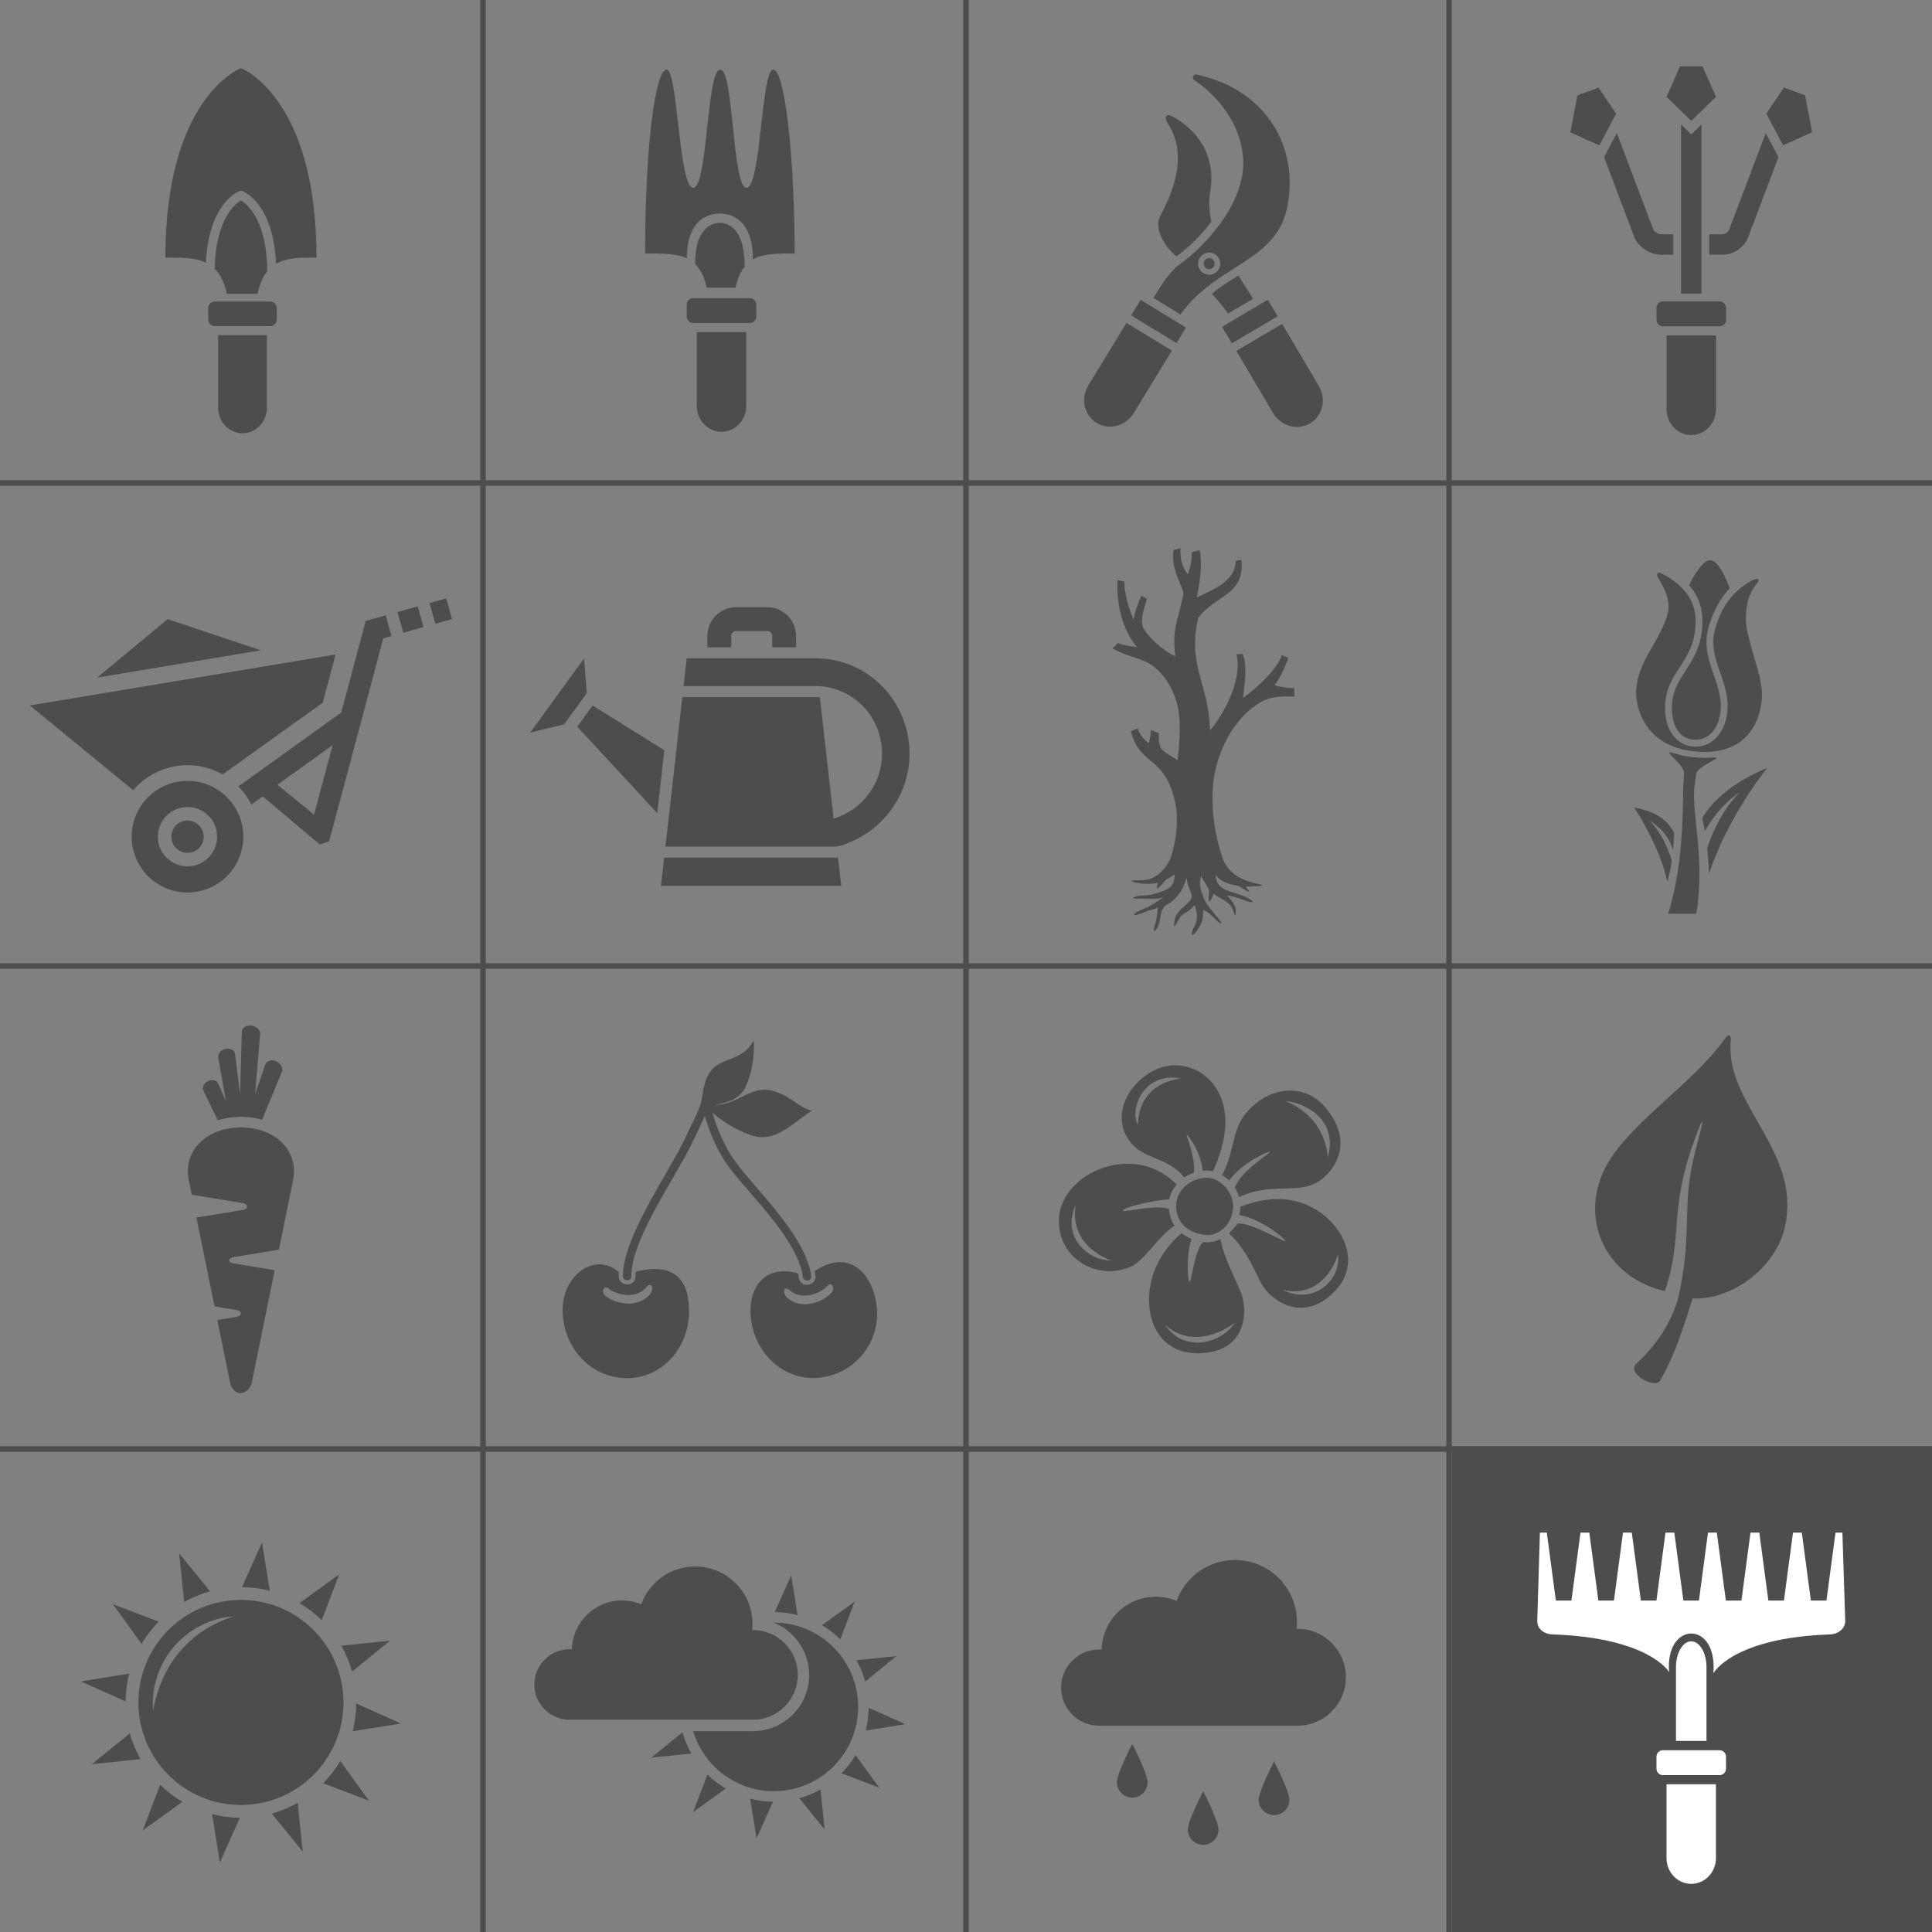 <?xml version="1.0" encoding="utf-8"?>
<!-- Generator: Adobe Illustrator 15.0.0, SVG Export Plug-In . SVG Version: 6.00 Build 0)  -->
<!DOCTYPE svg PUBLIC "-//W3C//DTD SVG 1.1//EN" "http://www.w3.org/Graphics/SVG/1.1/DTD/svg11.dtd">
<svg version="1.1" xmlns="http://www.w3.org/2000/svg" xmlns:xlink="http://www.w3.org/1999/xlink" x="0px" y="0px" width="1000px"
	 height="1000px" viewBox="0 0 1000 1000" enable-background="new 0 0 1000 1000" xml:space="preserve">
<rect x="0" y="0" width="1000" height="1000" fill="#808080" stroke="none"/>
<g id="mesh">
	<g>
		<rect x="748.583" fill="#4D4D4D" width="2.834" height="1000"/>
		<rect x="498.583" fill="#4D4D4D" width="2.834" height="1000"/>
		<rect x="248.583" fill="#4D4D4D" width="2.835" height="1000"/>
		<rect y="748.583" fill="#4D4D4D" width="1000" height="2.834"/>
		<rect y="498.583" fill="#4D4D4D" width="1000" height="2.834"/>
		<rect y="248.583" fill="#4D4D4D" width="1000" height="2.835"/>
	</g>
	<rect x="751.417" y="748.583" fill="#4D4D4D" width="248.583" height="251.417"/>
</g>
<g id="icons">
	<path fill="#FFFFFF" d="M953.627,793.272l1.457,45.734c0,4.18-3.924,6.826-7.682,6.955c-50.731,1.727-60.577,20.131-60.577,20.131
		c2.352-27.76-25.242-26.928-22.869-0.617c0,0-10.301-17.877-60.598-19.516c-3.896-0.127-7.682-2.658-7.682-6.953l1.383-45.734
		h3.566l4.689,35.178h8.055l4.689-35.178h4.566l4.689,35.178h8.055l4.689-35.178h4.566l4.689,35.178h8.055l4.689-35.178h4.566
		l4.689,35.178h8.055l4.689-35.178h4.566l4.689,35.178h8.055l4.689-35.178h4.566l4.689,35.178h8.055l4.689-35.178h4.566
		l4.689,35.178h8.056l4.688-35.178H953.627z M862.583,961.776c0,7.324,5.758,13.316,12.797,13.316s12.797-5.992,12.797-13.316
		v-38.244h-25.594V961.776z M867.481,901.093h15.797v-38.244c0-7.324-3.555-13.316-7.898-13.316s-7.898,5.992-7.898,13.316V901.093z
		 M890.05,905.913h-29.34c-1.832,0-3.328,1.498-3.328,3.33v6.24c0,1.832,1.496,3.33,3.328,3.33h29.34c1.83,0,3.328-1.498,3.328-3.33
		v-6.24C893.378,907.411,891.88,905.913,890.05,905.913z"/>
	<path fill="#4D4D4D" d="M895.851,538.529c0.273-2.725-1.209-3.553-2.853-1.195c-17.224,24.703-53.478,46.039-63.701,70.488
		c-10.895,26.052,3.257,53.799,32.47,60.44c9.686-28.438,1.517-40.607,15.417-78.607c3.036-8.301,5.013-12.624,3.35-5.667
		c-1.308,5.467-3.104,11.549-4.296,17.119c-4.787,22.381-1.57,34.092-5.082,57.368c-0.554,3.674-1.283,7.664-2.181,11.852
		c-3.567,15.014-13.108,27.328-22.024,35.495c-5.324,4.878,9.498,13.405,12.292,8.749c9.924-16.539,16.362-42.527,16.949-42.5
		c19.968,0.928,42.952-15.584,47.708-37.178C932.559,595.571,892.535,571.43,895.851,538.529z"/>
	<path fill="#4D4D4D" d="M877.851,400.836c-0.312,2.422-0.701,5.599-0.698,5.598c-1.985,14.066,5.681,37.566,0.865,66.512
		l-14.596,0.003c4.911-15.615,7.745-34.949,7.764-65.339c0.063-1.435,0.247-3.678,0.488-7.18c0.324-4.7-11.964-12.467-5.969-10.781
		c2,0.563,4.875,1.625,9.938,2.188s7.719,0.471,11.313,0.25C893.06,391.711,878.441,396.242,877.851,400.836z M872.426,347.167
		c-3.362,5.168-6.541,10.049-6.986,17.388c-0.613,10.107,3.299,17.714,10.992,18.298c9.171,0.696,12.926-7.339,13.901-13.181
		c1.227-7.328-0.95-13.582-3.256-20.208c-2.613-7.516-5.318-15.288-2.786-24.569c2.244-8.217,6.199-15.327,11.005-20.404
		c-2.49-6.795-6.269-14.396-10.074-14.523c-3.807-0.128-8.5,7.906-10.969,12.956c4.29,4.872,6.599,10.518,6.862,16.787
		C881.672,332.971,876.762,340.512,872.426,347.167z M906.374,334.711c-1.386-5.252-2.583-9.789-2.665-13.394
		c-0.168-7.474,1.097-13.743,5.75-19.497c1.739-2.149,0.291-2.96-2.913-1.192c-9.452,5.217-15.572,13.188-18.85,25.196
		c-2.244,8.225,0.165,15.15,2.715,22.482c2.35,6.75,4.778,13.73,3.403,21.948c-1.484,8.876-7.498,17.011-17.615,16.14
		c-7.593-0.654-15.159-7.618-14.283-22.052c0.503-8.271,3.928-13.531,7.556-19.1c4.24-6.515,8.627-13.252,8.117-25.382
		c-0.521-12.403-10.564-19.252-16.604-22.561c-3.824-2.095-3.579,0.345-2.722,1.794c2.502,4.227,6.625,10.973,5.041,18.099
		c-0.934,4.203-3.091,8.338-5.374,12.715c-3.815,7.311-10.192,15.537-11.096,27.515c-0.319,4.261,1.422,28.172,29.5,31.412
		c27.165,3.135,34.461-14.785,35.511-26.303C912.703,353.124,908.565,343.011,906.374,334.711z M881.167,423.333
		c0.066,1.265,1.332,6.833,1.332,6.833s5.853-11.914,18.02-20.164C888.644,421.815,883.667,439,883.667,439
		s0.915,10.347,0.933,13.134c8.934-26.861,26.164-49.834,30.148-54.657C910.031,399.468,890.175,407.742,881.167,423.333z
		 M853.893,424.836c10.691,6.414,11.979,15.834,12.04,14.971c0.169-2.384,0.606-5.723,0.567-8.807
		c-5.412-10.741-17.49-12.223-20.732-13.102c2.75,3.984,14.096,22.64,17.232,38.539c0.804-3.322,1.81-6.662,2.299-10.502
		C865.38,445.303,862.205,433.461,853.893,424.836z"/>
	<path fill="#4D4D4D" d="M138.136,173.458v37.677c0,7.216-5.673,13.119-12.608,13.119c-6.934,0-12.606-5.903-12.606-13.119v-37.677
		H138.136z M139.98,156.101h-28.904c-1.805,0-3.28,1.476-3.28,3.281v6.147c0,1.805,1.475,3.281,3.28,3.281h28.904
		c1.804,0,3.28-1.476,3.28-3.281v-6.147C143.26,157.577,141.784,156.101,139.98,156.101z M138.326,140.507
		c-0.152-26.736-10.563-34.968-13.622-36.805c-2.98,1.789-13.105,9.759-13.6,35.433c2.852,2.784,5.06,6.91,6.342,13.007h15.828
		C134.363,146.976,136.111,143.224,138.326,140.507z M124.707,35.279c0,0-39.115,14.639-39.115,98.086
		c7.516,0,15.012-0.27,20.965,2.602c1.528-30.769,16.659-36.8,17.336-37.054l0.814-0.304l0.814,0.304
		c0.681,0.256,15.997,6.375,17.357,37.662c5.997-3.542,13.684-3.209,20.944-3.209C163.822,49.918,124.707,35.279,124.707,35.279z"/>
	<path fill="#4D4D4D" d="M386.242,171.929v38.244c0,7.324-5.76,13.316-12.799,13.316c-7.037,0-12.795-5.992-12.795-13.316v-38.244
		H386.242z M388.113,154.31h-29.338c-1.832,0-3.33,1.498-3.33,3.33v6.24c0,1.832,1.498,3.33,3.33,3.33h29.338
		c1.832,0,3.33-1.498,3.33-3.33v-6.24C391.443,155.808,389.945,154.31,388.113,154.31z M385.44,137.957
		c0-22.479-11.12-22.607-12.833-22.607c-1.711,0-12.811,0.128-12.811,21.314c2.686,2.623,4.766,6.51,5.975,12.254h14.91
		C381.707,144.05,383.354,140.516,385.44,137.957z M345.043,36.043c-5.809,0-11.137,39.261-11.137,95.185
		c7.08,0,15.998-0.254,21.605,2.451c0-23.128,14.914-23.128,17.1-23.128s17.117,0,17.117,23.7
		c5.648-3.337,14.746-3.023,21.586-3.023c0-48.559-4.948-95.185-11.137-95.185c-6.188,0-6.265,61.147-13.767,61.147
		s-6.496-61.147-13.611-61.147s-6.479,61.147-13.989,61.147C351.299,97.191,350.853,36.043,345.043,36.043z"/>
	<path fill="#4D4D4D" d="M888.199,173.622v38.244c0,7.324-5.759,13.316-12.798,13.316c-7.038,0-12.796-5.992-12.796-13.316v-38.244
		H888.199z M890.071,156.003h-29.339c-1.832,0-3.329,1.498-3.329,3.33v6.24c0,1.832,1.497,3.33,3.329,3.33h29.339
		c1.831,0,3.329-1.498,3.329-3.33v-6.24C893.4,157.501,891.902,156.003,890.071,156.003z M875.402,69.572l-5.295-5.172v87.582H880.7
		V64.397L875.402,69.572z M855.831,119.01L836.86,68.863l-6.596,12.495l15.791,41.747l0.229,0.518
		c2.372,4.684,8.118,8.216,13.369,8.216h6.453v-10.591h-6.453C858.431,121.247,856.519,120.108,855.831,119.01z M894.933,119.094
		c-0.383,1.006-2.045,2.153-3.121,2.153H884.7v10.591h7.111c5.479,0,11.075-3.861,13.021-8.982l15.694-41.492l-6.589-12.483
		L894.933,119.094z M875.402,62.583l12.792-12.494l-6.967-15.738h-11.65l-6.967,15.738L875.402,62.583z M922.935,75.213
		l15.012-6.768l-3.641-19.138l-10.947-3.984l-9.11,13.433L922.935,75.213z M836.514,58.809l-9.11-13.433l-10.947,3.984
		l-3.641,19.138l15.012,6.768L836.514,58.809z"/>
	<path fill="#4D4D4D" d="M638.268,624.413c0,8.149-6.669,15.771-14.751,14.753c-8.866-1.117-14.753-6.604-14.753-14.753
		c0-8.146,6.637-14.043,14.753-14.752C630.799,609.025,638.268,616.267,638.268,624.413z M596.478,645.499
		c-3.896,4.482-7.576,8.719-12.002,10.475c-3.29,1.306-6.731,1.966-10.225,1.966c-12.133,0-25.425-8.698-26.16-24.823
		c-0.315-6.917,2.342-13.529,7.685-19.122c6.959-7.283,17.391-11.632,27.904-11.632c9.818,0,18.563,3.808,25.336,10.749
		c-1.522,1.867-3.268,4.411-3.788,7.745c-7.445,0.121-24.569,4.13-24.026,5.942c0.227,0.753,18.814-3.753,23.869-0.866
		c0.243,3.162,1.249,6.022,2.888,8.462C603.438,637.497,599.84,641.629,596.478,645.499z M575.213,652.435
		c0,0-22.041-6.878-18.446-28.765C549.319,640.177,562.863,652.435,575.213,652.435z M632.522,608.185
		c2.824-4.862,4.145-10.188,5.369-15.177c1.423-5.805,2.768-11.286,6.146-15.721c6.11-8.021,14.994-12.808,23.761-12.808
		c7.641,0,14.408,3.592,19.574,10.389c5.555,7.31,7.534,14.589,5.882,21.638c-1.782,7.613-7.672,13.599-12.387,15.938
		c-5.023,2.492-10.534,2.618-16.367,2.75c-7.041,0.16-14.747,0.35-23.169,4.457c-0.485-1.714-1.216-3.354-2.145-4.863
		c3.037-8.938,18.611-17.984,18.113-18.61c-0.494-0.622-14.973,6.024-21.078,14.872
		C635.102,609.942,633.855,608.975,632.522,608.185z M665.255,569.955c0,0,19.853,6.193,22.042,29.017
		C693.394,576.618,670.727,569.896,665.255,569.955z M586.211,592.447c-4.562-5.06-6.403-11.102-5.329-17.473
		c1.373-8.13,7.35-15.996,15.599-20.528c3.612-1.985,7.688-3.035,11.785-3.035c9.309,0,17.885,5.29,22.384,13.805
		c5.674,10.739,4.551,25.205-2.833,41.054c-1.111-0.261-2.25-0.399-3.402-0.399c-0.406,0-0.816,0.019-1.225,0.054
		c-0.229,0.02-0.456,0.043-0.683,0.069c-0.502-8.584-7.359-18.688-8.134-18.512c-0.738,0.168,4.402,10.552,3.591,19.528
		c-1.814,0.613-3.487,1.453-4.988,2.48c-4.294-5.514-9.956-7.904-15.177-10.087C593.412,597.568,589.268,595.835,586.211,592.447z
		 M589.08,582.13c0,0-1.399-20.677,22.243-23.939C590.532,554.576,584.614,575.938,589.08,582.13z M691.028,668.179
		c-5.517,5.781-11.486,8.712-17.734,8.712c-9.496,0-17.982-7.147-21.148-13.872c-4.46-9.48-9.165-18.451-16.072-24.645
		c1.373-1.309,3.432-3.349,4.377-5.052c7.126-0.777,24.463,9.923,24.805,9.003c0.274-0.736-11.941-11.359-23.772-13.419
		c0.327-1.373,0.51-2.802,0.527-4.266c6.852-2.692,13.268-4.026,19.379-4.026c6.328,0,12.34,1.481,17.867,4.399
		c9.563,5.052,16.713,14.275,18.214,23.501C698.645,655.733,696.418,662.534,691.028,668.179z M692.541,649.343
		c0,0-6.495,23.197-28.495,18.352C680.24,675.795,694.331,662.127,692.541,649.343z M641.97,668.185
		c2.558,5.924,3.257,15.563-1.258,22.73c-3.754,5.96-10.295,9.161-19.441,9.516c-0.458,0.02-0.907,0.028-1.352,0.028
		c-0.003,0-0.003,0-0.003,0c-7.769,0-14.217-2.743-18.648-7.929c-5.451-6.381-7.636-16.003-5.992-26.4
		c1.674-10.602,7.673-20.55,16.303-27.83c1.496,1.197,3.218,2.199,5.139,2.977c-2.736,7.718-2.191,21.917-0.965,22.205
		c0.914,0.215,2.919-18.447,7.297-20.592c0.637,0.081,1.284,0.119,1.921,0.119c2.395,0,4.688-0.579,6.778-1.603
		c1.115,6.465,4.11,13.132,7.357,20.332C640.045,663.823,641.014,665.97,641.97,668.185z M639.149,684.641
		c0,0-19.492,15.778-36.111,1.091C613.053,700.817,632.579,695.098,639.149,684.641z"/>
	<path fill="#4D4D4D" d="M650.032,364.999c6.785-4.675,11.604-4.549,19.959-4.473l-0.129-4.417
		c-2.719,0.186-7.57-0.576-10.162-1.443c2.688-3.196,5.824-10.212,7.139-14.166l-3.357-1.398
		c-2.635,7.612-13.699,17.84-20.115,22.064c0.814-6.726,2.424-16.033-0.117-22.579l-3.254,0.045
		c3.277,13.682-7.01,31.577-13.727,39.515c-0.439-24.348-11.891-33.26-6.066-58.314c8.676-11.889,24.305-11.583,22.34-29.99
		l-2.957,0.386c-0.029,10.972-12.596,15.285-20.1,18.99c1.461-7.217,3.023-17.075,1.453-24.376l-4.045,0.948
		c0.207,3.664-0.822,8.065-2.064,11.539c-3.021-3.754-4.156-8.878-3.82-13.602l-3.631,0.954c-1.613,11.3,6.135,20.179,5.021,23.283
		c-2.805,14.243-5.793,16.953-4.07,31.668c-6.668-2.833-13.883-10.021-16.275-14.01s0.143-10.632,1.607-15.657l-2.832-1.667
		c-1.355,2.958-3.168,7.333-4.129,12.367c-2.111-5.008-5.063-14.25-4.703-19.643l-3.563-0.747
		c-0.607,11.743,2.197,25.383,10.115,34.654c-2.035-0.176-8.145-1.089-9.848-2.099l-2.852,2.745
		c10.604,6.156,18.637,4.208,26.646,14.795c10.217,13.504,8.496,27.479,7.076,43.14c-7.604-5.041-10.26-4.536-9.725-14.004
		l-4.197-1.636c-0.018,1.805-0.43,5.179-1.123,6.862c-2.68-2.176-4.734-4.468-5.658-7.79l-3.51,1.543
		c4.697,18.421,17.734,12.445,22.932,36.979c3.338,15.763-4.023,33.195-2.713,29.5c1.309-3.695-3.057,10.698-14.75,10.625
		c-11.693-0.073-0.213,1.724-0.213,1.724c2.867,0.233,5.596,0.264,8.355-0.318c0.701-0.148-0.664,3.203,0.045,2.969
		c0.783-0.258,3.725-3.972,4.441-4.492c1.559-1.133,2.98-1.626,4.545-2.832c-0.061,3.989-1.309,5.968-3.174,7.199
		c-2.117,1.397-8.93,3.685-12.713,3.659c-4.213-0.029-9,1.782-1.75,1.667c7.248-0.115,6.75,0.5,11.863-0.685
		c-2.797,1.343-4.35,3.627-10.781,6.185c-6.43,2.558-6.029,4.532,1.584,1.25c3.152-1.359,5.293-1.443,6.346-2.1
		c-0.391,2.788-0.691,6.299-1.68,9.267s-0.365,4.107,1.492,0.852c1.857-3.256,0.773-9.68,5.041-11.866
		c4.27-2.186,8.016-6.793,10.057-13.893c0.059,3.733,1.316,5.247,2.436,8.724c1.412,4.396-7.541,6.801-8.691,13.099
		c-1.148,6.298,0.549,2.728,2.416-0.667c1.834-3.333,4.84-2.55,7.869-7.007c0.242,0.977,2.547,6.533-0.006,11.018
		s-1.686,6.917,1.791,1.505c3.477-5.41,2.283-7.513,2.764-9.85c4.457,1.9,7.166,6.75,9.107,6.909
		c1.939,0.159-7.307-8.146-9.129-13.631c-1.604-4.829-2.354-5.789-1.176-10.905c0.287,0.977,3.979,6.16,4.113,7.21
		c0.137,1.051-0.533,5.652,0.125,6.018c0.658,0.366,1.924-3.279,2.281-4.047c2.541,2.444,8.609,3.682,10.162,8.975
		c1.555,5.293,1.246-0.772,1.246-0.772c-0.301-2.81-2.875-5.554-4.564-7.34c2.584,0.604,3.25,0.362,8.488,2.38
		c5.24,2.018,7.09,1.242,1.023-1.608s-15.596-2.856-15.273-11.62c1.695,3.434,6.572,5.146,11.496,5.891
		c0.879,0.133,4.697,3.055,5.563,3.131c1.146,0.101-2.111-2.767-1.063-2.75c3.643,0.06,7.873-0.222,8.063-0.625
		c0.512-1.096-16.105-0.555-20.777-14.817c-4.973-15.183-7.098-34.183-2.223-49.558
		C633.989,382.295,640.653,371.459,650.032,364.999z"/>
	<path fill="#4D4D4D" d="M605.978,129.928c0,0-9.637-9.921-5.408-18.125c4.227-8.202,15.57-29.718,4.07-47.652
		c-2.516-3.968-0.509-4.923,0.757-4.51c1.266,0.414,25.854,11.562,20.976,39.967c-0.998,5.813-0.258,10.882,0.588,15.202
		c-6.07,8.002-13.108,14.422-17.924,17.776c-0.055,0.039-0.108,0.082-0.161,0.12C607.071,130.955,605.978,129.928,605.978,129.928z
		 M625.777,133.615c-1.572,0.05-2.813,1.369-2.765,2.942c0.049,1.575,1.37,2.814,2.944,2.765c1.571-0.049,2.813-1.37,2.763-2.943
		C628.671,134.805,627.352,133.565,625.777,133.615z M563.313,199.475c-4.109,6.718-2.187,15.448,4.271,19.397
		c6.459,3.949,15.104,1.683,19.214-5.039l19.774-32.342l-23.485-14.359L563.313,199.475z M585.474,163.232l23.484,14.358
		l4.907-8.026l-23.485-14.359L585.474,163.232z M648.624,154.641c-2.577-4.005-5.442-8.5-7.648-12.062
		c-0.099,0.062-0.196,0.125-0.294,0.187c-4.481,2.846-9.022,5.738-13.396,9.208c2.983,3.402,5.885,6.909,8.424,10.302
		L648.624,154.641z M656.239,155.14l-23.697,14.006l5.072,8.579l23.695-14.008L656.239,155.14z M682.642,199.808l-19.005-32.153
		l-23.696,14.007l19.005,32.153c4.009,6.78,12.62,9.177,19.135,5.326C684.599,215.288,686.649,206.59,682.642,199.808z M611,162.769
		l-13.897-8.497c3.41-6.148,8.601-14.117,14.394-18.154c10.216-7.118,33.859-30.604,31.929-54.548
		c-1.93-23.943-22.139-38.139-24.59-39.56c-2.453-1.421-1.143-3.757,0.456-3.423c33.151,6.914,52.858,34.075,47.304,67.011
		C661.456,136.067,630.331,135.795,611,162.769z M631.61,136.289c-0.099-3.167-2.755-5.661-5.922-5.564
		c-3.168,0.099-5.664,2.756-5.564,5.923c0.1,3.167,2.756,5.663,5.922,5.563C629.214,142.113,631.709,139.457,631.61,136.289z"/>
	<path fill="#4D4D4D" d="M340.179,420.854l-41.425-44.725l7.965-10.966l37.144,23.152L340.179,420.854z M302.311,340.789
		l-27.871,38.37l17.553-4.224l11.729-16.149L302.311,340.789z M422.085,340.729h-66.646l-1.632,14.42h69.911
		c18.522,0.911,32.815,16.217,32.815,34.961c0,15.854-10.584,29.277-25.056,33.593l-7.115-62.855h-71.201l-2.775,24.52l0.02,0.002
		l-5.51,48.684l-0.021-0.002l-0.47,4.147h88.711v-0.003c21.465-5.331,37.662-24.996,37.662-48.085
		C470.78,362.926,449.271,340.729,422.085,340.729z M343.763,443.899l-1.651,14.581h93.304l-1.651-14.581H343.763z M378.484,329.177
		c0-1.414,1.152-2.565,2.567-2.565h16.068c1.415,0,2.567,1.151,2.567,2.565v5.854h12.344v-5.854c0-8.221-6.689-14.909-14.911-14.909
		h-16.068c-8.222,0-14.911,6.688-14.911,14.909v5.854h12.344V329.177z"/>
	<path fill="#4D4D4D" d="M139.628,823.37c-4.602-1.185-9.419-1.829-14.379-1.874l10.363-23.142L139.628,823.37z M92.737,804.001
		l2.593,25.209c4.178-2.367,8.669-4.244,13.395-5.552L92.737,804.001z M58.428,830.325l14.853,20.537
		c2.477-4.188,5.449-8.051,8.839-11.502L58.428,830.325z M201.891,849.214l-25.209,2.595c2.365,4.178,4.24,8.668,5.552,13.395
		L201.891,849.214z M175.564,814.906l-20.536,14.852c4.19,2.478,8.048,5.448,11.501,8.838L175.564,814.906z M207.535,892.089
		l-23.141-10.363c-0.046,4.962-0.688,9.78-1.873,14.381L207.535,892.089z M113.8,964.011l10.365-23.142
		c-4.96-0.042-9.78-0.688-14.381-1.872L113.8,964.011z M41.879,870.279l23.14,10.364c0.045-4.961,0.689-9.779,1.875-14.383
		L41.879,870.279z M156.678,958.369l-2.596-25.212c-4.178,2.365-8.667,4.244-13.393,5.553L156.678,958.369z M47.527,913.153
		l25.206-2.594c-2.365-4.179-4.242-8.669-5.555-13.395L47.527,913.153z M73.85,947.464l20.536-14.854
		c-4.19-2.479-8.05-5.449-11.503-8.839L73.85,947.464z M190.986,932.042l-14.854-20.536c-2.475,4.189-5.448,8.052-8.837,11.503
		L190.986,932.042z M177.778,881.185c0,29.31-23.762,53.07-53.071,53.07c-29.311,0-53.073-23.761-53.073-53.07
		s23.762-53.071,53.073-53.071C154.016,828.113,177.778,851.875,177.778,881.185z M120.999,836.597
		c-24.985,1.923-43.686,23.735-41.765,48.722C83.596,862.142,97.033,844.421,120.999,836.597z"/>
	<path fill="#4D4D4D" d="M449.614,883.924l19.023,8.518l-20.562,3.303C449.05,891.961,449.577,888.002,449.614,883.924z
		 M442.357,828.996l-16.88,12.207c3.444,2.037,6.616,4.48,9.455,7.266L442.357,828.996z M391.586,951.563l8.521-19.023
		c-4.078-0.034-8.04-0.564-11.822-1.538L391.586,951.563z M413.689,930.765l13.143,16.16l-2.134-20.725
		C421.264,928.145,417.574,929.689,413.689,930.765z M337.108,909.756l20.72-2.131c-1.945-3.435-3.487-7.127-4.566-11.011
		L337.108,909.756z M358.746,937.961l16.881-12.209c-3.445-2.038-6.618-4.48-9.456-7.266L358.746,937.961z M400.552,839.852
		c-0.054,0-0.107,0.004-0.161,0.004c10.869,4.307,18.439,14.963,18.439,27.078c0,16.051-13.058,29.107-29.106,29.107H358.77
		c5.396,17.968,22.057,31.062,41.782,31.062c24.092,0,43.625-19.532,43.625-43.624C444.177,859.386,424.644,839.852,400.552,839.852
		z M463.998,857.198l-20.722,2.134c1.944,3.433,3.485,7.125,4.564,11.009L463.998,857.198z M435.559,917.859l19.475,7.425
		l-12.211-16.882C440.789,911.847,438.345,915.021,435.559,917.859z M409.516,815.391l-8.52,19.023
		c4.078,0.036,8.038,0.566,11.82,1.54L409.516,815.391z M412.93,866.934c0-12.818-10.39-23.208-23.207-23.208
		c-0.137,0-0.271,0.008-0.405,0.01c0.115-1.064,0.178-2.147,0.178-3.244c0-16.397-13.292-29.689-29.688-29.689
		c-12.842,0-23.779,8.156-27.916,19.571c-3.067-1.273-6.428-1.982-9.956-1.982c-14.125,0-25.604,11.281-25.944,25.323
		c-0.39-0.024-0.78-0.043-1.173-0.043c-10.071,0-18.235,8.165-18.235,18.235c0,10.071,8.164,18.235,18.235,18.235h94.905
		C402.54,890.142,412.93,879.752,412.93,866.934z"/>
	<path fill="#4D4D4D" d="M124.707,578.069c-4.241,0-8.276,0.613-11.973,1.768l-7.431-15.209c-0.85-1.961,0.434-4.184,2.391-5.033
		c1.958-0.851,4.4-0.87,5.507,1.817l3.774,8.7l-3.991-22.706c-0.295-2.115,1.669-4.22,3.785-4.517
		c2.113-0.297,4.57,0.381,4.866,2.495l2.634,20.839l0.924-32.319c0.108-2.131,2.6-3.215,4.731-3.104
		c2.132,0.108,4.838,2.023,4.729,4.155l-2.62,31.417l5.182-15.058c0.694-2.019,3.096-3.261,5.824-1.969
		c1.929,0.912,3.627,3.238,2.932,5.257l-10.267,24.948C132.276,578.586,128.579,578.069,124.707,578.069z M122.777,678.122
		c2.549,0.715,2.598,2.843,0,3.423l-10.294,1.696l6.686,32.794c1.877,6.787,8.762,6.658,11.075,0l11.942-58.573l-21.795-3.59
		c-2.305-0.646-2.351-2.568,0-3.096l23.963-3.942l7.359-36.103c3.048-14.939-9.106-27.159-27.007-27.159
		s-30.055,12.22-27.007,27.159l1.559,7.654l26.699,4.396c2.548,0.713,2.598,2.841,0,3.422l-24.29,3.996l9.377,45.992
		L122.777,678.122z"/>
	<path fill="#4D4D4D" d="M328.995,658.277c-0.031,0.855-0.043,1.701-0.025,2.528l0.002,0.094l-0.004,0.093
		c-0.095,1.533-1.328,3.817-4.339,3.817c-2.923,0-4.192-2.174-4.333-3.637l-0.011-0.154c-0.021-0.866-0.009-1.744,0.016-2.63
		c-12.511-10.794-30.155,1.941-29.055,21.563c1.032,18.409,14.946,33.384,33.383,33.384s32.024-16.109,32.024-34.546
		C356.653,661.601,348.333,653.264,328.995,658.277z M336.849,669.337c-2.098,2.828-5.1,4.604-8.828,5.188
		c-0.875,0.137-1.773,0.202-2.68,0.202c-4.604,0-9.429-1.692-12.353-4.334c-0.567-0.514-1.138-2.029-0.601-3.203
		c0.76-1.66,2.166-0.599,2.742-0.144c2.783,2.187,7.953,3.798,12.545,3.075c2.242-0.354,4.982-1.572,7.09-4.098
		c0.739-0.886,1.709-1.368,2.44-0.521C337.938,666.355,337.475,668.494,336.849,669.337z M453.646,674.927
		c-2.574-17.074-15.098-28.498-31.946-16.987c0.157,0.87,0.3,1.737,0.407,2.597l0.014,0.155c0.078,1.466-0.854,3.806-3.743,4.241
		c-2.977,0.448-4.537-1.625-4.859-3.127l-0.019-0.091l-0.012-0.093c-0.104-0.822-0.243-1.656-0.401-2.496
		c-17.429-5.096-26.78,7.769-24.216,24.765c2.75,18.231,18.514,31.774,36.744,29.024
		C443.845,710.166,456.396,693.157,453.646,674.927z M430.722,668.717c-2.498,3.049-7.017,5.444-11.569,6.13
		c-0.896,0.136-1.794,0.204-2.679,0.199c-3.773-0.021-7.008-1.33-9.505-3.813c-0.743-0.741-1.521-2.787-0.923-3.737
		c0.598-0.948,1.627-0.615,2.49,0.149c2.461,2.183,5.352,2.98,7.622,2.994c4.649,0.029,9.521-2.334,11.946-4.912
		c0.503-0.534,1.732-1.795,2.732-0.266C431.543,666.542,431.204,668.125,430.722,668.717z M415.642,661.351
		c-2.346-18.655-25.204-40.64-36.643-55.04c-8.238-10.37-12.14-21.646-14.214-28.739c-1.677,3.971-4.021,8.813-6.686,14.31
		c-8.974,18.519-31.763,50.181-31.3,68.979c0,0-0.109,1.778-2.171,1.778c-2.01,0-2.172-1.673-2.172-1.673
		c-0.487-19.849,22.567-52.058,31.733-70.978c4.377-9.031,8.182-16.348,8.859-20.184l0,0c0.995-4.789,1.165-11.066,5.391-16.122
		c5.238-6.269,16.045-4.593,21.686-15.146c0,0,1.095,11.93-3.905,23.349c-3.026,6.907-9.134,8.677-16.22,10.108
		c10.734-0.235,17.569-8.359,26.273-7.939c10.819,0.523,18.121,10.458,24.045,10.718c-11.145,7.419-19.311,17.035-31.631,12.795
		c-8.531-2.938-15.496-7.877-19.891-11.558c1.92,6.712,5.643,17.491,13.783,27.847c11.474,14.598,34.893,37.254,37.37,56.953
		c0,0,0.091,1.678-1.897,1.977C416.015,663.092,415.642,661.351,415.642,661.351z"/>
	<path fill="#4D4D4D" d="M671.538,893.23h-102.61c-10.889,0-19.715-8.826-19.715-19.715s8.826-19.716,19.715-19.716
		c0.426,0,0.848,0.019,1.269,0.046c0.368-15.182,12.778-27.379,28.051-27.379c3.814,0,7.448,0.766,10.764,2.144
		c4.473-12.343,16.298-21.161,30.183-21.161c17.729,0,32.1,14.372,32.1,32.101c0,1.186-0.068,2.355-0.193,3.508
		c0.146-0.003,0.291-0.012,0.438-0.012c13.857,0,25.091,11.233,25.091,25.093S685.396,893.23,671.538,893.23z M622.757,927.085
		c0,0-7.952,15.486-7.952,19.878c0,4.391,3.561,7.952,7.952,7.952s7.951-3.562,7.951-7.952
		C630.708,942.571,622.757,927.085,622.757,927.085z M659.456,911.662c0,0-7.951,15.487-7.951,19.879
		c0,4.391,3.56,7.951,7.951,7.951s7.951-3.561,7.951-7.951C667.407,927.149,659.456,911.662,659.456,911.662z M586.058,902.618
		c0,0-7.952,15.487-7.952,19.879c0,4.391,3.561,7.951,7.952,7.951s7.951-3.561,7.951-7.951
		C594.009,918.105,586.058,902.618,586.058,902.618z"/>
	<path fill="#4D4D4D" d="M189.263,321.427l-2.317,8.707l-10.288,38.645l-50.419,36.214l-2.881,2.069
		c2.701,2.732,4.974,5.886,6.724,9.349l5.944-4.18l29.476,24.849l4.863-1.602l16.011-59.994l4.505-16.923l7.494-28.148l4.268-1.2
		l-3.007-10.701L189.263,321.427z M162.575,421.674l-18.968-15.471l28.544-20.501L162.575,421.674z M97.048,404.187
		c-15.951,0-28.882,12.931-28.882,28.881c0,15.951,12.931,28.881,28.882,28.881c15.952,0,28.882-12.93,28.882-28.881
		C125.93,417.118,113,404.187,97.048,404.187z M97.048,448.417c-8.476,0-15.347-6.872-15.347-15.349
		c0-8.477,6.871-15.348,15.347-15.348c8.478,0,15.349,6.872,15.349,15.348C112.396,441.545,105.525,448.417,97.048,448.417z
		 M105.418,433.068c0,4.623-3.746,8.37-8.37,8.37c-4.623,0-8.369-3.747-8.369-8.37c0-4.623,3.746-8.37,8.369-8.37
		C101.672,424.698,105.418,428.445,105.418,433.068z M135.017,336.605l-84.701,14.12l36.45-30.273L135.017,336.605z M68.947,409.017
		l-53.495-43.88l158.258-26.383l-6.666,24.966l-51.787,37.148c-5.376-3.049-11.587-4.798-18.209-4.798
		C85.801,396.07,75.732,401.096,68.947,409.017z M225.323,322.839l-3.007-10.702l8.639-2.429l3.007,10.702L225.323,322.839z
		 M216.215,313.852l3.007,10.702l-10.479,2.945l-3.007-10.702L216.215,313.852z"/>
</g>
</svg>
